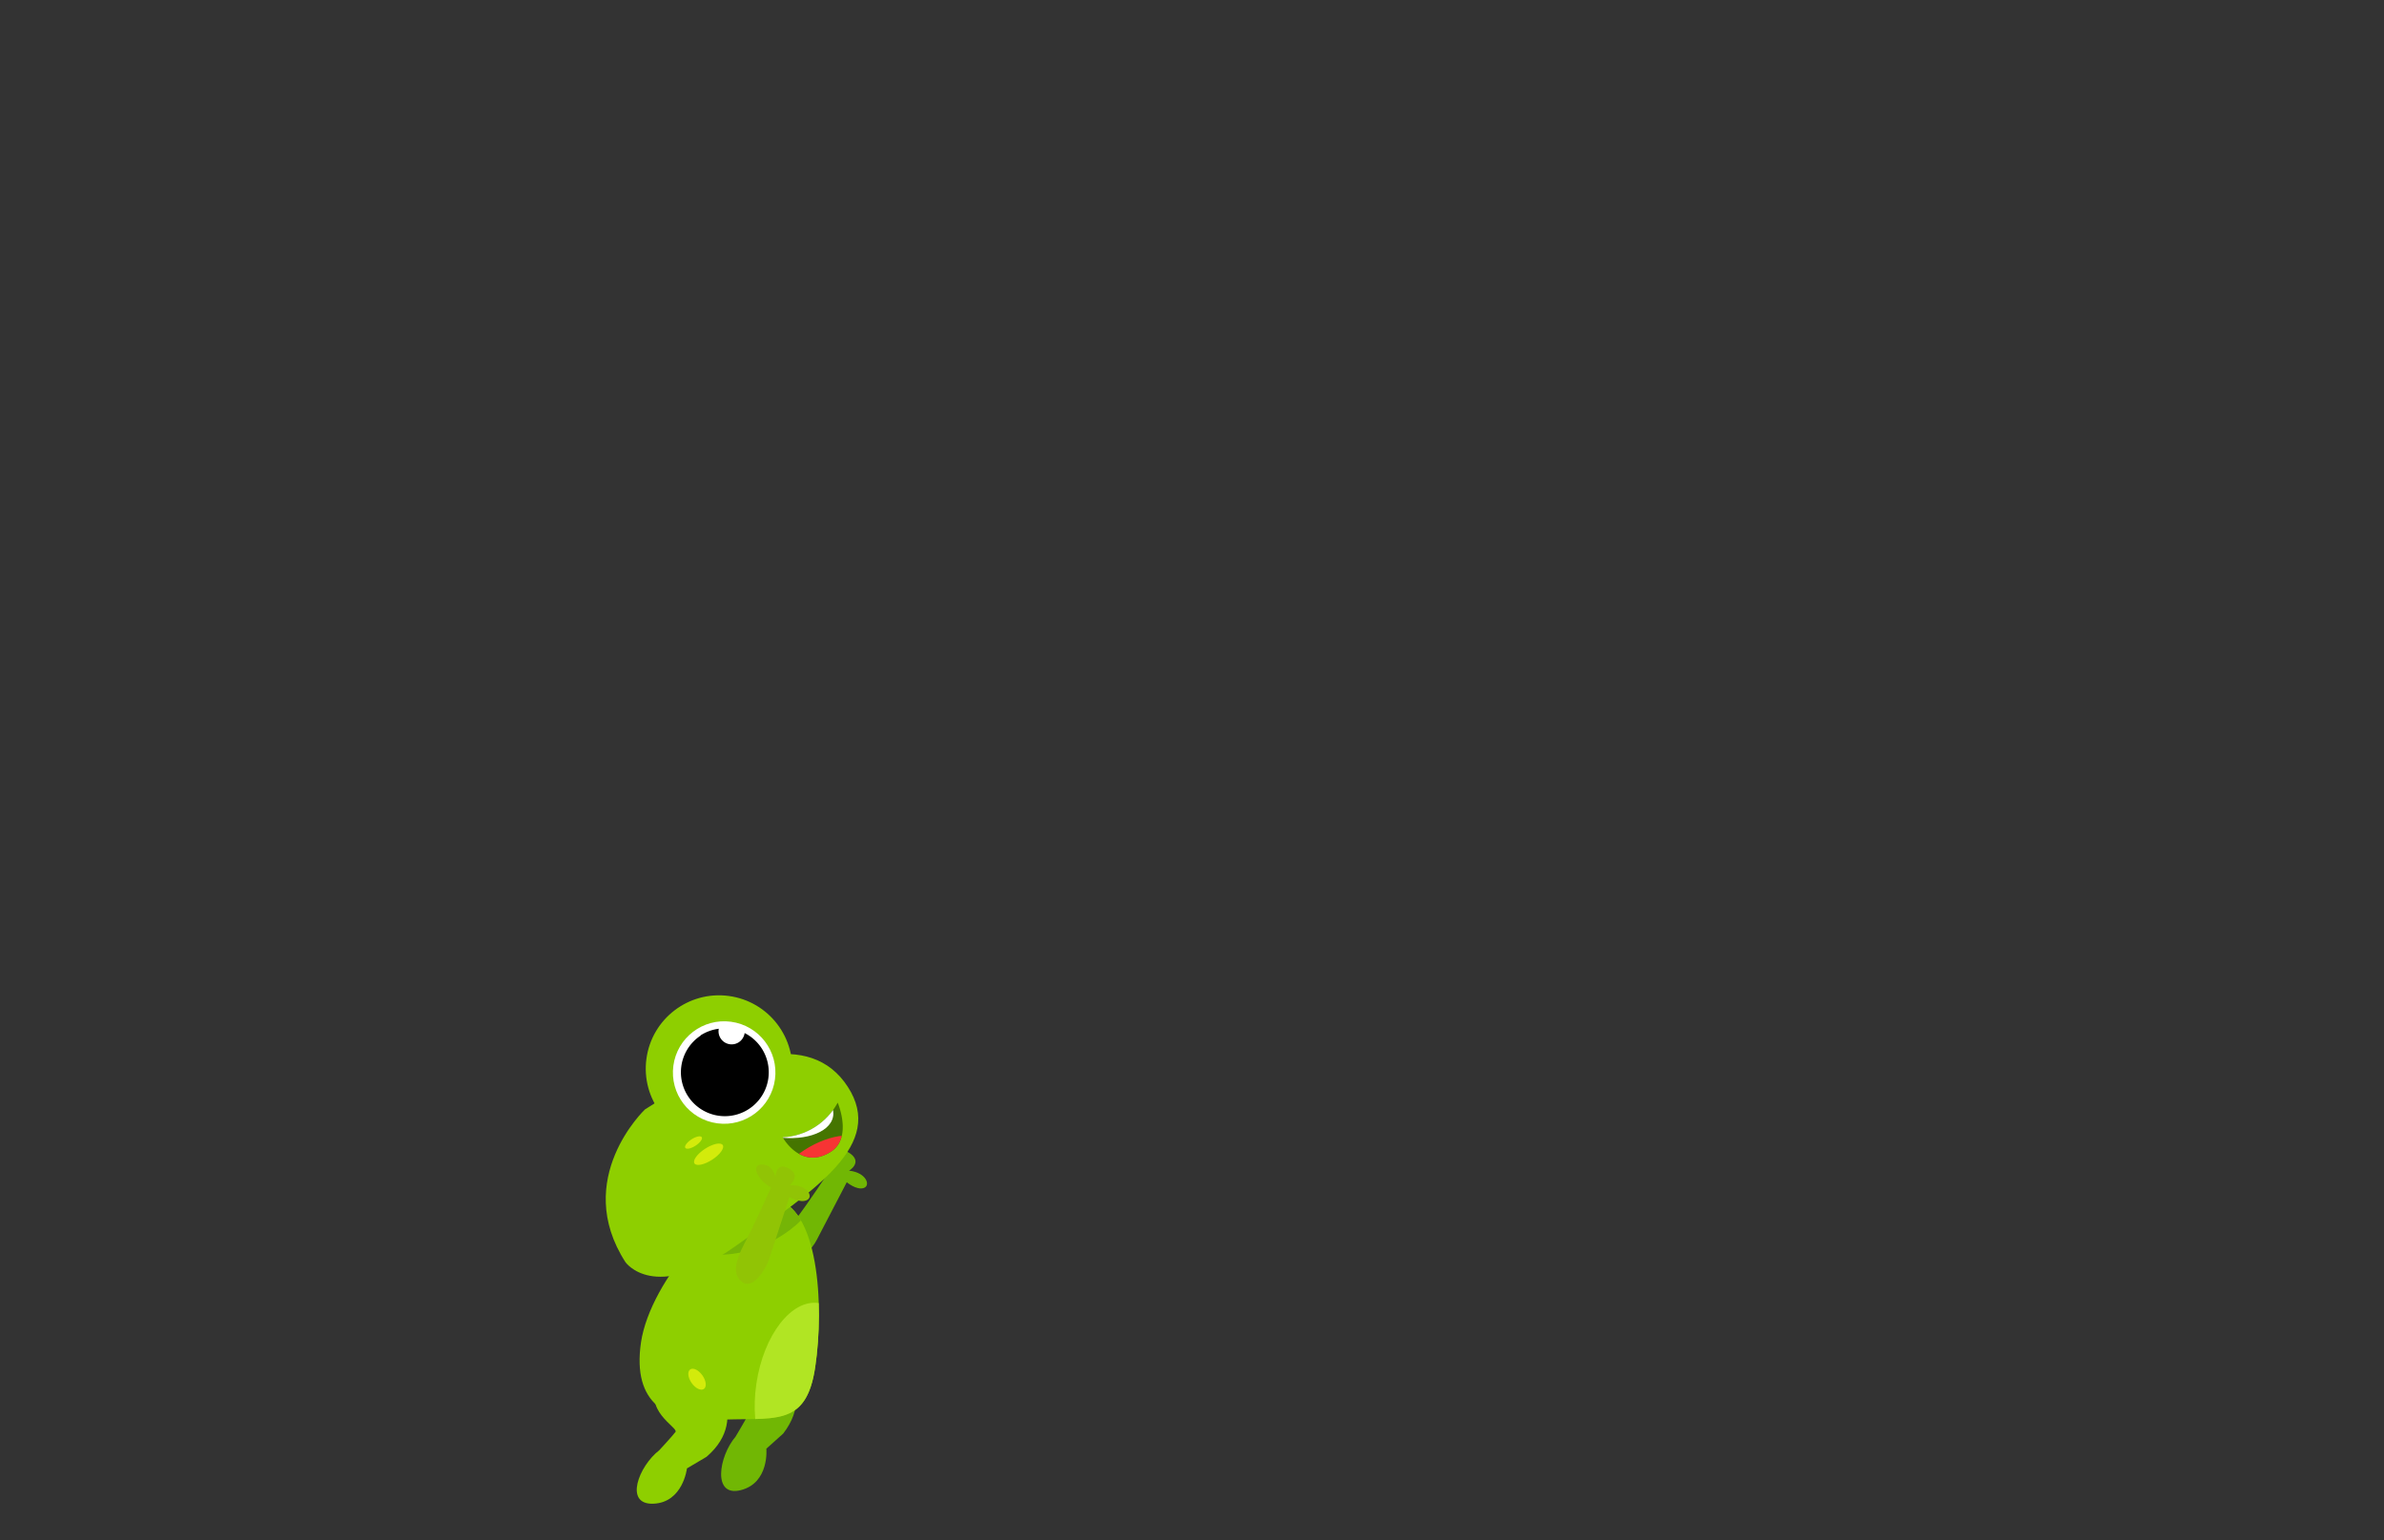 <svg id="Layer_9" data-name="Layer 9" xmlns="http://www.w3.org/2000/svg" xmlns:xlink="http://www.w3.org/1999/xlink" viewBox="0 0 260 168"><rect x="0" y="0" width="260" height="168" fill="#333333" stroke="none"/><defs><style>.cls-1{fill:#8ecf00;}.cls-2{fill:#457500;}.cls-3{fill:#71b704;}.cls-4{clip-path:url(#clip-path);}.cls-5{fill:#75b506;}.cls-6{fill:#b1e523;}.cls-7{fill:#fff;}.cls-8{fill:#d3eb0b;}.cls-9{clip-path:url(#clip-path-2);}.cls-10{fill:#f73434;}.cls-11{fill:#91c405;}</style><clipPath id="clip-path"><path class="cls-1" d="M69.91,146.39c-1,6.78,2.94,8.76,8,8.48,6.44-.35,10,1,11-5.79s.38-17.61-4.61-18.35S70.92,139.61,69.91,146.39Z"/></clipPath><clipPath id="clip-path-2"><path class="cls-2" d="M91.36,120.26a7.23,7.23,0,0,1-6,3.78s2,3.66,5.26,1.57C93,124.08,91.36,120.26,91.36,120.26Z"/></clipPath></defs><path class="cls-3" d="M83.42,146.88s6.13,4.08,2,9.47L83.58,158s.35,3.72-2.78,4.52-2.42-3.67-.58-5.83c0,0,1.07-1.79,1.32-2.29s-4.22-1.57-2.87-5.18S83,146.54,83.42,146.88Z"/><path class="cls-3" d="M89.09,135.2l3.26-6.26s1.06.89,1.85.63.28-1.7-1.6-1.89c0,0,1.46-.87.17-1.84s-1.57.78-1.57.78,0-1.42-1.23-1.64-.71,1.64.54,2.64c0,0-2.42,3.7-3.83,5.5s-1.91,3.28-.89,4.22S88.63,136.16,89.09,135.2Z"/><path class="cls-1" d="M69.91,146.39c-1,6.78,2.94,8.76,8,8.48,6.44-.35,10,1,11-5.79s.38-17.61-4.61-18.35S70.92,139.61,69.91,146.39Z"/><g class="cls-4"><ellipse class="cls-5" cx="81.49" cy="130.53" rx="8.83" ry="5.54" transform="translate(-49.21 49.32) rotate(-26.17)"/><ellipse class="cls-6" cx="87.85" cy="151.69" rx="9.68" ry="5.42" transform="translate(-75.11 216.27) rotate(-81.54)"/></g><path class="cls-1" d="M80.08,136c9-6.33,16.46-11.17,12.38-17.47S79.56,115,70.34,121c0,0-8,7.57-2.12,16.67C68.22,137.65,71.33,142.17,80.08,136Z"/><circle class="cls-1" cx="78.41" cy="116.54" r="7.99" transform="translate(-47.48 178.83) rotate(-82.39)"/><circle class="cls-7" cx="78.97" cy="116.97" r="5.59" transform="translate(-47.42 179.76) rotate(-82.39)"/><path d="M76.39,112.93a4.84,4.84,0,0,1,2-.73,1.43,1.43,0,1,0,2.82.47,4.79,4.79,0,1,1-4.77.26Z"/><ellipse class="cls-8" cx="77.28" cy="125.89" rx="1.84" ry="0.71" transform="translate(-56.04 62.28) rotate(-32.95)"/><ellipse class="cls-8" cx="75.63" cy="124.62" rx="1.07" ry="0.41" transform="translate(-55.61 61.17) rotate(-32.95)"/><path class="cls-2" d="M91.36,120.26a7.23,7.23,0,0,1-6,3.78s2,3.66,5.26,1.57C93,124.08,91.36,120.26,91.36,120.26Z"/><g class="cls-9"><ellipse class="cls-10" cx="89.56" cy="128.3" rx="6.28" ry="3.4" transform="translate(-55.37 69.34) rotate(-32.95)"/><ellipse class="cls-7" cx="84.69" cy="120.59" rx="3.4" ry="6.28" transform="translate(-49.98 180.4) rotate(-78.87)"/></g><path class="cls-11" d="M83.9,137.26l2.19-6.7s1.19.7,1.93.32,0-1.73-1.89-1.61c0,0,1.3-1.09-.13-1.85s-1.43,1-1.43,1-.2-1.4-1.48-1.41-.43,1.73,1,2.51c0,0-1.79,4-2.88,6.06s-1.35,3.54-.19,4.3S83.6,138.29,83.9,137.26Z"/><path class="cls-1" d="M77.05,149.21s5.15,5.27,0,9.68l-2.13,1.26s-.43,3.72-3.66,3.85-1.6-4.1.64-5.83c0,0,1.42-1.53,1.77-2s-3.8-2.41-1.73-5.66S76.68,148.78,77.05,149.21Z"/><ellipse class="cls-8" cx="76.02" cy="150.41" rx="0.72" ry="1.3" transform="translate(-72.58 70.92) rotate(-35.04)"/></svg>